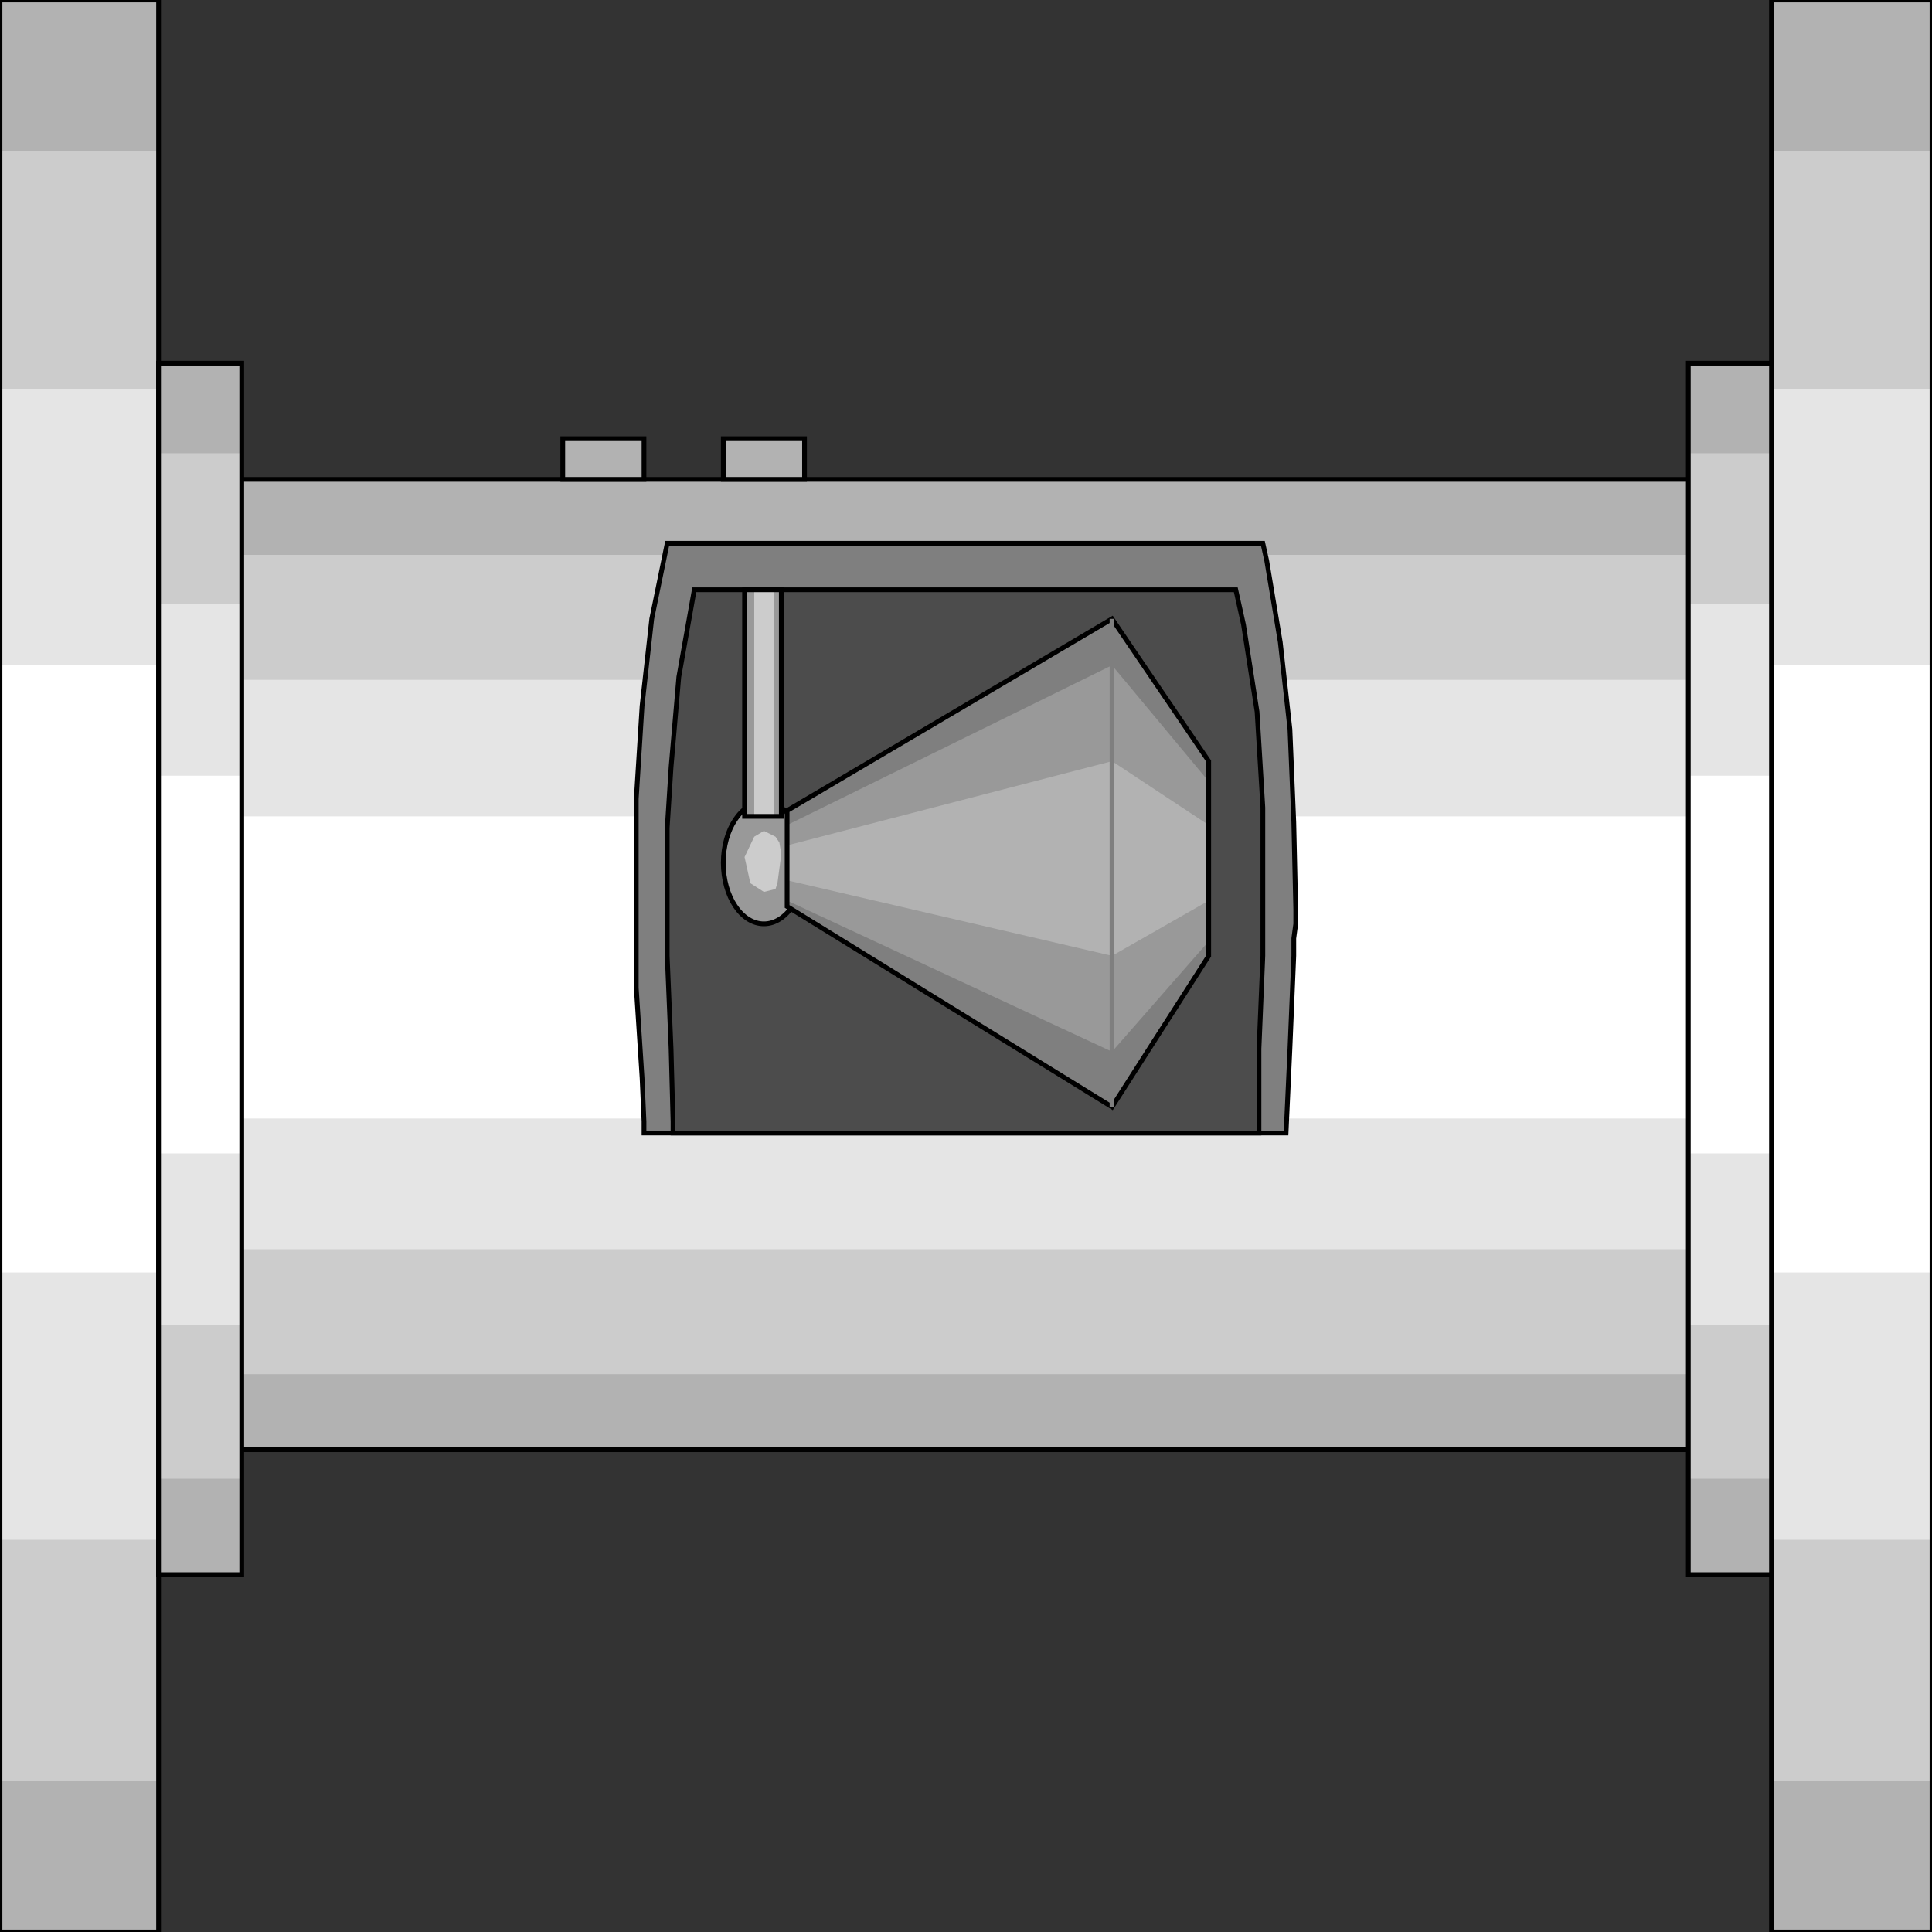 <svg width="150" height="150" viewBox="0 0 150 150" fill="none" xmlns="http://www.w3.org/2000/svg">
<rect x="0" y="0" width="150" height="150" fill="#333333" stroke="none"/>
<g clip-path="url(#clip0_2109_182043)">
<path d="M12.312 37.219H137.538V112.557H12.312V37.219Z" fill="#B2B2B2"/>
<path d="M12.312 43.082H137.538V106.691H12.312V43.082Z" fill="#CCCCCC"/>
<path d="M12.312 52.781H137.538V96.992H12.312V52.781Z" fill="#E5E5E5"/>
<path d="M12.312 63.383H137.538V86.841H12.312V63.383Z" fill="white"/>
<path d="M12.312 37.219H137.538V112.557H12.312V37.219Z" stroke="black" stroke-width="0.368"/>
<path d="M12.312 0H0V150H12.312V0Z" fill="#B2B2B2"/>
<path d="M12.312 11.73H0V138.272H12.312V11.73Z" fill="#CCCCCC"/>
<path d="M12.312 30.227H0V119.55H12.312V30.227Z" fill="#E5E5E5"/>
<path d="M12.312 51.652H0V98.795H12.312V51.652Z" fill="white"/>
<path d="M12.312 0H0V150H12.312V0Z" stroke="black" stroke-width="0.368"/>
<path d="M150 0H137.537V150H150V0Z" fill="#B2B2B2"/>
<path d="M150 11.73H137.537V138.272H150V11.73Z" fill="#CCCCCC"/>
<path d="M150 30.227H137.537V119.55H150V30.227Z" fill="#E5E5E5"/>
<path d="M150 51.652H137.537V98.795H150V51.652Z" fill="white"/>
<path d="M150 0H137.537V150H150V0Z" stroke="black" stroke-width="0.368"/>
<path d="M99.85 87.969L100.15 81.428L100.45 74.21V72.856L100.601 71.729V70.601L100.45 63.834L100.15 56.616L99.399 49.849L98.348 43.533L98.048 42.18H51.802L50.601 48.044L49.85 54.811L49.399 62.029V65.638V67.443V69.247V76.691L49.85 83.683L50 87.067V87.969H99.85Z" fill="#7F7F7F" stroke="black" stroke-width="0.368"/>
<path d="M12.312 28.195H18.769V122.255H12.312V28.195Z" fill="#B2B2B2"/>
<path d="M12.312 35.188H18.769V114.812H12.312V35.188Z" fill="#CCCCCC"/>
<path d="M12.312 46.918H18.769V102.858H12.312V46.918Z" fill="#E5E5E5"/>
<path d="M12.312 60.227H18.769V89.55H12.312V60.227Z" fill="white"/>
<path d="M12.312 28.195H18.769V122.255H12.312V28.195Z" stroke="black" stroke-width="0.368"/>
<path d="M131.081 28.195H137.538V122.255H131.081V28.195Z" fill="#B2B2B2"/>
<path d="M131.081 35.188H137.538V114.812H131.081V35.188Z" fill="#CCCCCC"/>
<path d="M131.081 46.918H137.538V102.858H131.081V46.918Z" fill="#E5E5E5"/>
<path d="M131.081 60.227H137.538V89.55H131.081V60.227Z" fill="white"/>
<path d="M131.081 28.195H137.538V122.255H131.081V28.195Z" stroke="black" stroke-width="0.368"/>
<path d="M56.156 37.217H62.463V34.059H56.156V37.217Z" fill="#B2B2B2" stroke="black" stroke-width="0.368"/>
<path d="M97.748 87.969V81.428L98.048 74.21V72.857V71.729V70.601V62.706L97.598 55.263L96.546 48.496L96.246 47.142L95.946 45.789H53.904L52.703 52.556L52.102 59.548L51.802 64.285V65.864V67.443V74.21L52.102 81.428L52.252 87.067V87.969H97.748Z" fill="#4C4C4C" stroke="black" stroke-width="0.368"/>
<path d="M59.309 71.728C61.051 71.728 62.463 69.607 62.463 66.991C62.463 64.375 61.051 62.254 59.309 62.254C57.568 62.254 56.156 64.375 56.156 66.991C56.156 69.607 57.568 71.728 59.309 71.728Z" fill="#999999" stroke="black" stroke-width="0.368"/>
<path d="M59.309 64.512L60.21 64.963L60.51 65.414L60.66 66.316L60.36 68.572L60.21 69.023L59.309 69.249L58.258 68.572L57.808 66.542L58.558 64.963L59.309 64.512Z" fill="#CCCCCC"/>
<path d="M86.337 48.047L93.844 59.099V74.212L86.337 85.942L61.111 70.378V62.934L86.337 48.047Z" fill="#7F7F7F"/>
<path d="M86.337 51.652L93.844 60.675V73.081L86.337 81.652L61.111 69.923V64.058L86.337 51.652Z" fill="#999999"/>
<path d="M86.337 59.098L93.844 64.06V69.925L86.337 74.21L61.111 68.346V65.639L86.337 59.098Z" fill="#B2B2B2"/>
<path d="M86.337 48.047L93.844 59.099V74.212L86.337 85.942L61.111 70.378V62.934L86.337 48.047Z" stroke="black" stroke-width="0.368"/>
<path d="M86.336 48.047V85.942" stroke="#7F7F7F" stroke-width="0.368"/>
<path d="M57.808 63.383H60.66V45.789H57.808V63.383Z" fill="#999999"/>
<path d="M58.559 63.383H60.06V45.789H58.559V63.383Z" fill="#CCCCCC"/>
<path d="M57.808 63.383H60.66V45.789H57.808V63.383Z" stroke="black" stroke-width="0.368"/>
<path d="M43.693 37.217H50V34.059H43.693V37.217Z" fill="#B2B2B2" stroke="black" stroke-width="0.368"/>
</g>
<defs>
<clipPath id="clip0_2109_182043">
<rect width="150" height="150" fill="white"/>
</clipPath>
</defs>
</svg>
